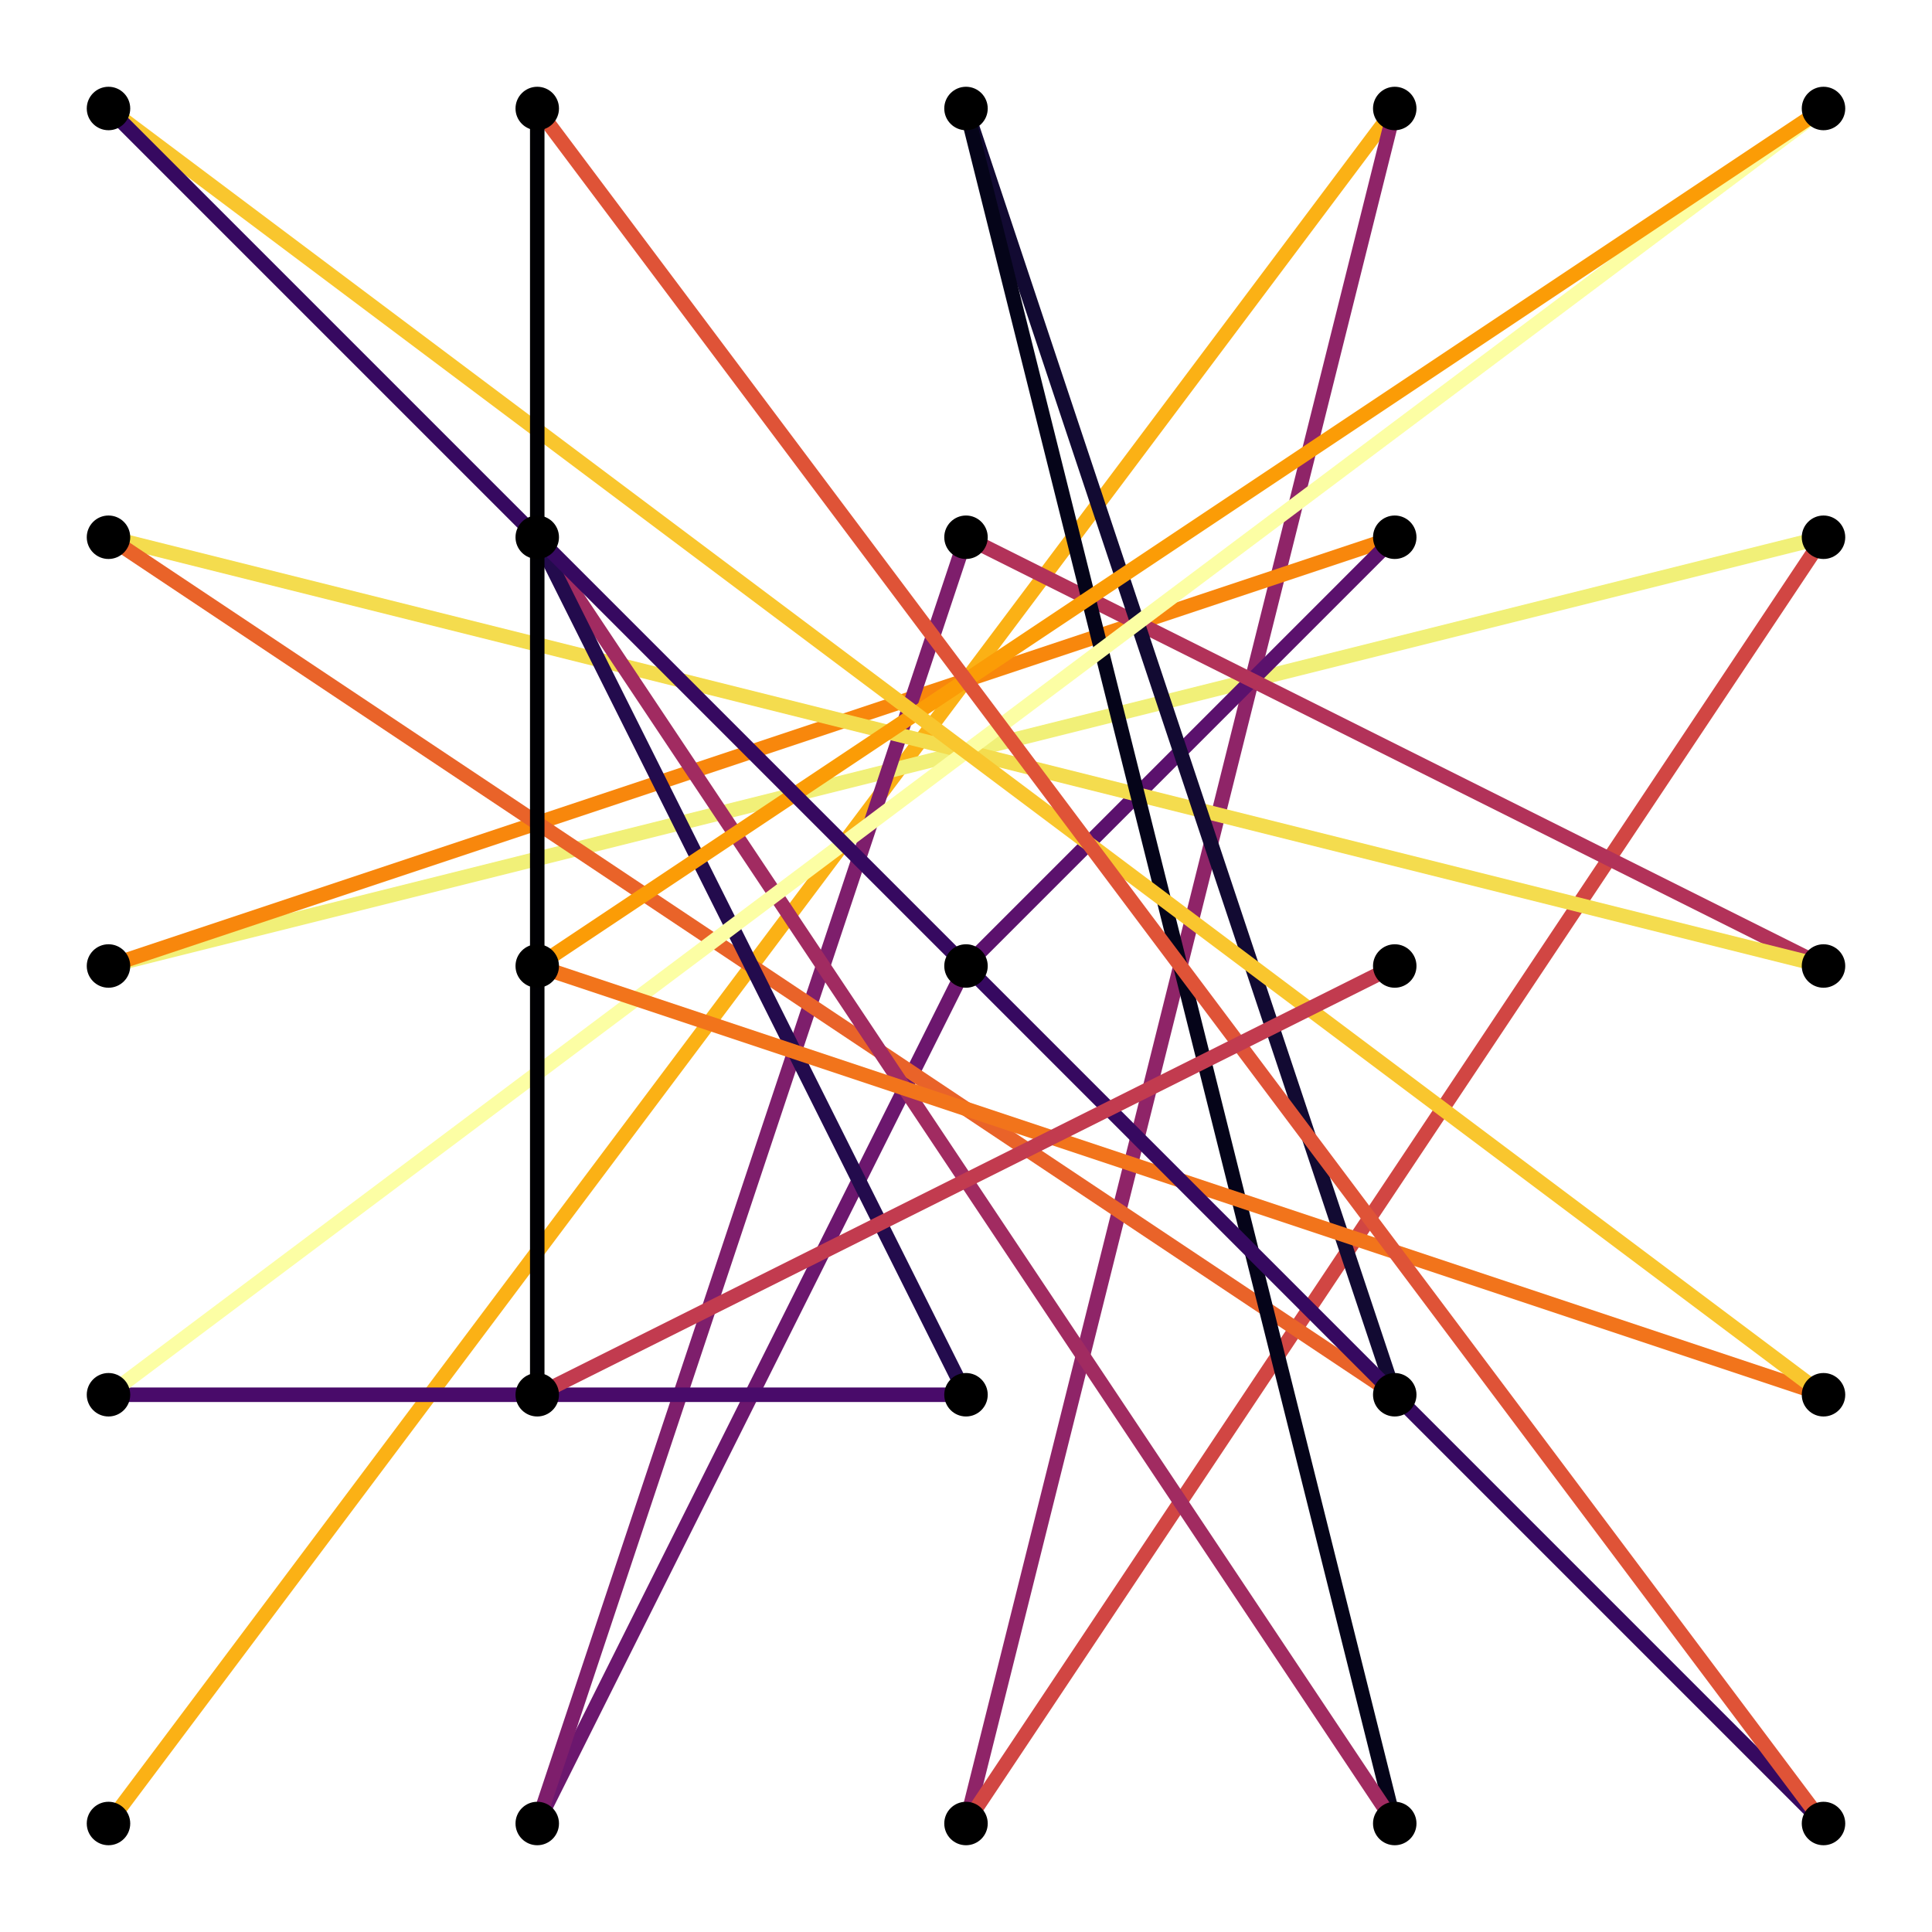 <?xml version="1.0" encoding="utf-8"?>
<svg xmlns="http://www.w3.org/2000/svg" xmlns:xlink="http://www.w3.org/1999/xlink" width="400" height="400" viewBox="0 0 1600 1600">
<rect x="0" y="0" width="1600" height="1600" fill="#333333" stroke="none"/>
<defs>
  <clipPath id="clip450">
    <rect x="0" y="0" width="1600" height="1600"/>
  </clipPath>
</defs>
<path clip-path="url(#clip450)" d="
M0 1600 L1600 1600 L1600 0 L0 0  Z
  " fill="#ffffff" fill-rule="evenodd" fill-opacity="1"/>
<defs>
  <clipPath id="clip451">
    <rect x="320" y="160" width="1121" height="1121"/>
  </clipPath>
</defs>
<path clip-path="url(#clip450)" d="
M47.244 1552.76 L1552.76 1552.76 L1552.76 47.244 L47.244 47.244  Z
  " fill="#ffffff" fill-rule="evenodd" fill-opacity="1"/>
<defs>
  <clipPath id="clip452">
    <rect x="47" y="47" width="1507" height="1507"/>
  </clipPath>
</defs>
<polyline clip-path="url(#clip452)" style="stroke:#fbb115; stroke-linecap:butt; stroke-linejoin:round; stroke-width:12; stroke-opacity:1; fill:none" points="
  89.853,1510.15 1155.07,89.853 
  "/>
<polyline clip-path="url(#clip452)" style="stroke:#8f2468; stroke-linecap:butt; stroke-linejoin:round; stroke-width:12; stroke-opacity:1; fill:none" points="
  1155.07,89.853 800,1510.15 
  "/>
<polyline clip-path="url(#clip452)" style="stroke:#d14643; stroke-linecap:butt; stroke-linejoin:round; stroke-width:12; stroke-opacity:1; fill:none" points="
  800,1510.15 1510.15,444.926 
  "/>
<polyline clip-path="url(#clip452)" style="stroke:#f1f078; stroke-linecap:butt; stroke-linejoin:round; stroke-width:12; stroke-opacity:1; fill:none" points="
  1510.15,444.926 89.853,800 
  "/>
<polyline clip-path="url(#clip452)" style="stroke:#f8870c; stroke-linecap:butt; stroke-linejoin:round; stroke-width:12; stroke-opacity:1; fill:none" points="
  89.853,800 1155.07,444.926 
  "/>
<polyline clip-path="url(#clip452)" style="stroke:#5b116d; stroke-linecap:butt; stroke-linejoin:round; stroke-width:12; stroke-opacity:1; fill:none" points="
  1155.07,444.926 800,800 
  "/>
<polyline clip-path="url(#clip452)" style="stroke:#6c176e; stroke-linecap:butt; stroke-linejoin:round; stroke-width:12; stroke-opacity:1; fill:none" points="
  800,800 444.926,1510.15 
  "/>
<polyline clip-path="url(#clip452)" style="stroke:#7e1e6c; stroke-linecap:butt; stroke-linejoin:round; stroke-width:12; stroke-opacity:1; fill:none" points="
  444.926,1510.15 800,444.926 
  "/>
<polyline clip-path="url(#clip452)" style="stroke:#b23259; stroke-linecap:butt; stroke-linejoin:round; stroke-width:12; stroke-opacity:1; fill:none" points="
  800,444.926 1510.15,800 
  "/>
<polyline clip-path="url(#clip452)" style="stroke:#f4dc4e; stroke-linecap:butt; stroke-linejoin:round; stroke-width:12; stroke-opacity:1; fill:none" points="
  1510.15,800 89.853,444.926 
  "/>
<polyline clip-path="url(#clip452)" style="stroke:#e96329; stroke-linecap:butt; stroke-linejoin:round; stroke-width:12; stroke-opacity:1; fill:none" points="
  89.853,444.926 1155.07,1155.07 
  "/>
<polyline clip-path="url(#clip452)" style="stroke:#120a32; stroke-linecap:butt; stroke-linejoin:round; stroke-width:12; stroke-opacity:1; fill:none" points="
  1155.07,1155.07 800,89.853 
  "/>
<polyline clip-path="url(#clip452)" style="stroke:#050419; stroke-linecap:butt; stroke-linejoin:round; stroke-width:12; stroke-opacity:1; fill:none" points="
  800,89.853 1155.07,1510.15 
  "/>
<polyline clip-path="url(#clip452)" style="stroke:#a12b61; stroke-linecap:butt; stroke-linejoin:round; stroke-width:12; stroke-opacity:1; fill:none" points="
  1155.07,1510.15 444.926,444.926 
  "/>
<polyline clip-path="url(#clip452)" style="stroke:#230b4d; stroke-linecap:butt; stroke-linejoin:round; stroke-width:12; stroke-opacity:1; fill:none" points="
  444.926,444.926 800,1155.07 
  "/>
<polyline clip-path="url(#clip452)" style="stroke:#490b6a; stroke-linecap:butt; stroke-linejoin:round; stroke-width:12; stroke-opacity:1; fill:none" points="
  800,1155.07 89.853,1155.07 
  "/>
<polyline clip-path="url(#clip452)" style="stroke:#fcfea4; stroke-linecap:butt; stroke-linejoin:round; stroke-width:12; stroke-opacity:1; fill:none" points="
  89.853,1155.07 1510.15,89.853 
  "/>
<polyline clip-path="url(#clip452)" style="stroke:#fb9c06; stroke-linecap:butt; stroke-linejoin:round; stroke-width:12; stroke-opacity:1; fill:none" points="
  1510.15,89.853 444.926,800 
  "/>
<polyline clip-path="url(#clip452)" style="stroke:#f2741b; stroke-linecap:butt; stroke-linejoin:round; stroke-width:12; stroke-opacity:1; fill:none" points="
  444.926,800 1510.15,1155.07 
  "/>
<polyline clip-path="url(#clip452)" style="stroke:#f9c62e; stroke-linecap:butt; stroke-linejoin:round; stroke-width:12; stroke-opacity:1; fill:none" points="
  1510.15,1155.07 89.853,89.853 
  "/>
<polyline clip-path="url(#clip452)" style="stroke:#360960; stroke-linecap:butt; stroke-linejoin:round; stroke-width:12; stroke-opacity:1; fill:none" points="
  89.853,89.853 1510.15,1510.15 
  "/>
<polyline clip-path="url(#clip452)" style="stroke:#df5337; stroke-linecap:butt; stroke-linejoin:round; stroke-width:12; stroke-opacity:1; fill:none" points="
  1510.15,1510.15 444.926,89.853 
  "/>
<polyline clip-path="url(#clip452)" style="stroke:#000003; stroke-linecap:butt; stroke-linejoin:round; stroke-width:12; stroke-opacity:1; fill:none" points="
  444.926,89.853 444.926,1155.07 
  "/>
<polyline clip-path="url(#clip452)" style="stroke:#c23b4f; stroke-linecap:butt; stroke-linejoin:round; stroke-width:12; stroke-opacity:1; fill:none" points="
  444.926,1155.07 1155.07,800 
  "/>
<circle clip-path="url(#clip452)" cx="89.853" cy="1510.15" r="18" fill="#000000" fill-rule="evenodd" fill-opacity="1" stroke="none"/>
<circle clip-path="url(#clip452)" cx="89.853" cy="1155.07" r="18" fill="#000000" fill-rule="evenodd" fill-opacity="1" stroke="none"/>
<circle clip-path="url(#clip452)" cx="89.853" cy="800" r="18" fill="#000000" fill-rule="evenodd" fill-opacity="1" stroke="none"/>
<circle clip-path="url(#clip452)" cx="89.853" cy="444.926" r="18" fill="#000000" fill-rule="evenodd" fill-opacity="1" stroke="none"/>
<circle clip-path="url(#clip452)" cx="89.853" cy="89.853" r="18" fill="#000000" fill-rule="evenodd" fill-opacity="1" stroke="none"/>
<circle clip-path="url(#clip452)" cx="444.926" cy="1510.15" r="18" fill="#000000" fill-rule="evenodd" fill-opacity="1" stroke="none"/>
<circle clip-path="url(#clip452)" cx="444.926" cy="1155.07" r="18" fill="#000000" fill-rule="evenodd" fill-opacity="1" stroke="none"/>
<circle clip-path="url(#clip452)" cx="444.926" cy="800" r="18" fill="#000000" fill-rule="evenodd" fill-opacity="1" stroke="none"/>
<circle clip-path="url(#clip452)" cx="444.926" cy="444.926" r="18" fill="#000000" fill-rule="evenodd" fill-opacity="1" stroke="none"/>
<circle clip-path="url(#clip452)" cx="444.926" cy="89.853" r="18" fill="#000000" fill-rule="evenodd" fill-opacity="1" stroke="none"/>
<circle clip-path="url(#clip452)" cx="800" cy="1510.15" r="18" fill="#000000" fill-rule="evenodd" fill-opacity="1" stroke="none"/>
<circle clip-path="url(#clip452)" cx="800" cy="1155.07" r="18" fill="#000000" fill-rule="evenodd" fill-opacity="1" stroke="none"/>
<circle clip-path="url(#clip452)" cx="800" cy="800" r="18" fill="#000000" fill-rule="evenodd" fill-opacity="1" stroke="none"/>
<circle clip-path="url(#clip452)" cx="800" cy="444.926" r="18" fill="#000000" fill-rule="evenodd" fill-opacity="1" stroke="none"/>
<circle clip-path="url(#clip452)" cx="800" cy="89.853" r="18" fill="#000000" fill-rule="evenodd" fill-opacity="1" stroke="none"/>
<circle clip-path="url(#clip452)" cx="1155.07" cy="1510.15" r="18" fill="#000000" fill-rule="evenodd" fill-opacity="1" stroke="none"/>
<circle clip-path="url(#clip452)" cx="1155.07" cy="1155.07" r="18" fill="#000000" fill-rule="evenodd" fill-opacity="1" stroke="none"/>
<circle clip-path="url(#clip452)" cx="1155.07" cy="800" r="18" fill="#000000" fill-rule="evenodd" fill-opacity="1" stroke="none"/>
<circle clip-path="url(#clip452)" cx="1155.07" cy="444.926" r="18" fill="#000000" fill-rule="evenodd" fill-opacity="1" stroke="none"/>
<circle clip-path="url(#clip452)" cx="1155.07" cy="89.853" r="18" fill="#000000" fill-rule="evenodd" fill-opacity="1" stroke="none"/>
<circle clip-path="url(#clip452)" cx="1510.15" cy="1510.15" r="18" fill="#000000" fill-rule="evenodd" fill-opacity="1" stroke="none"/>
<circle clip-path="url(#clip452)" cx="1510.15" cy="1155.07" r="18" fill="#000000" fill-rule="evenodd" fill-opacity="1" stroke="none"/>
<circle clip-path="url(#clip452)" cx="1510.15" cy="800" r="18" fill="#000000" fill-rule="evenodd" fill-opacity="1" stroke="none"/>
<circle clip-path="url(#clip452)" cx="1510.15" cy="444.926" r="18" fill="#000000" fill-rule="evenodd" fill-opacity="1" stroke="none"/>
<circle clip-path="url(#clip452)" cx="1510.15" cy="89.853" r="18" fill="#000000" fill-rule="evenodd" fill-opacity="1" stroke="none"/>
</svg>
